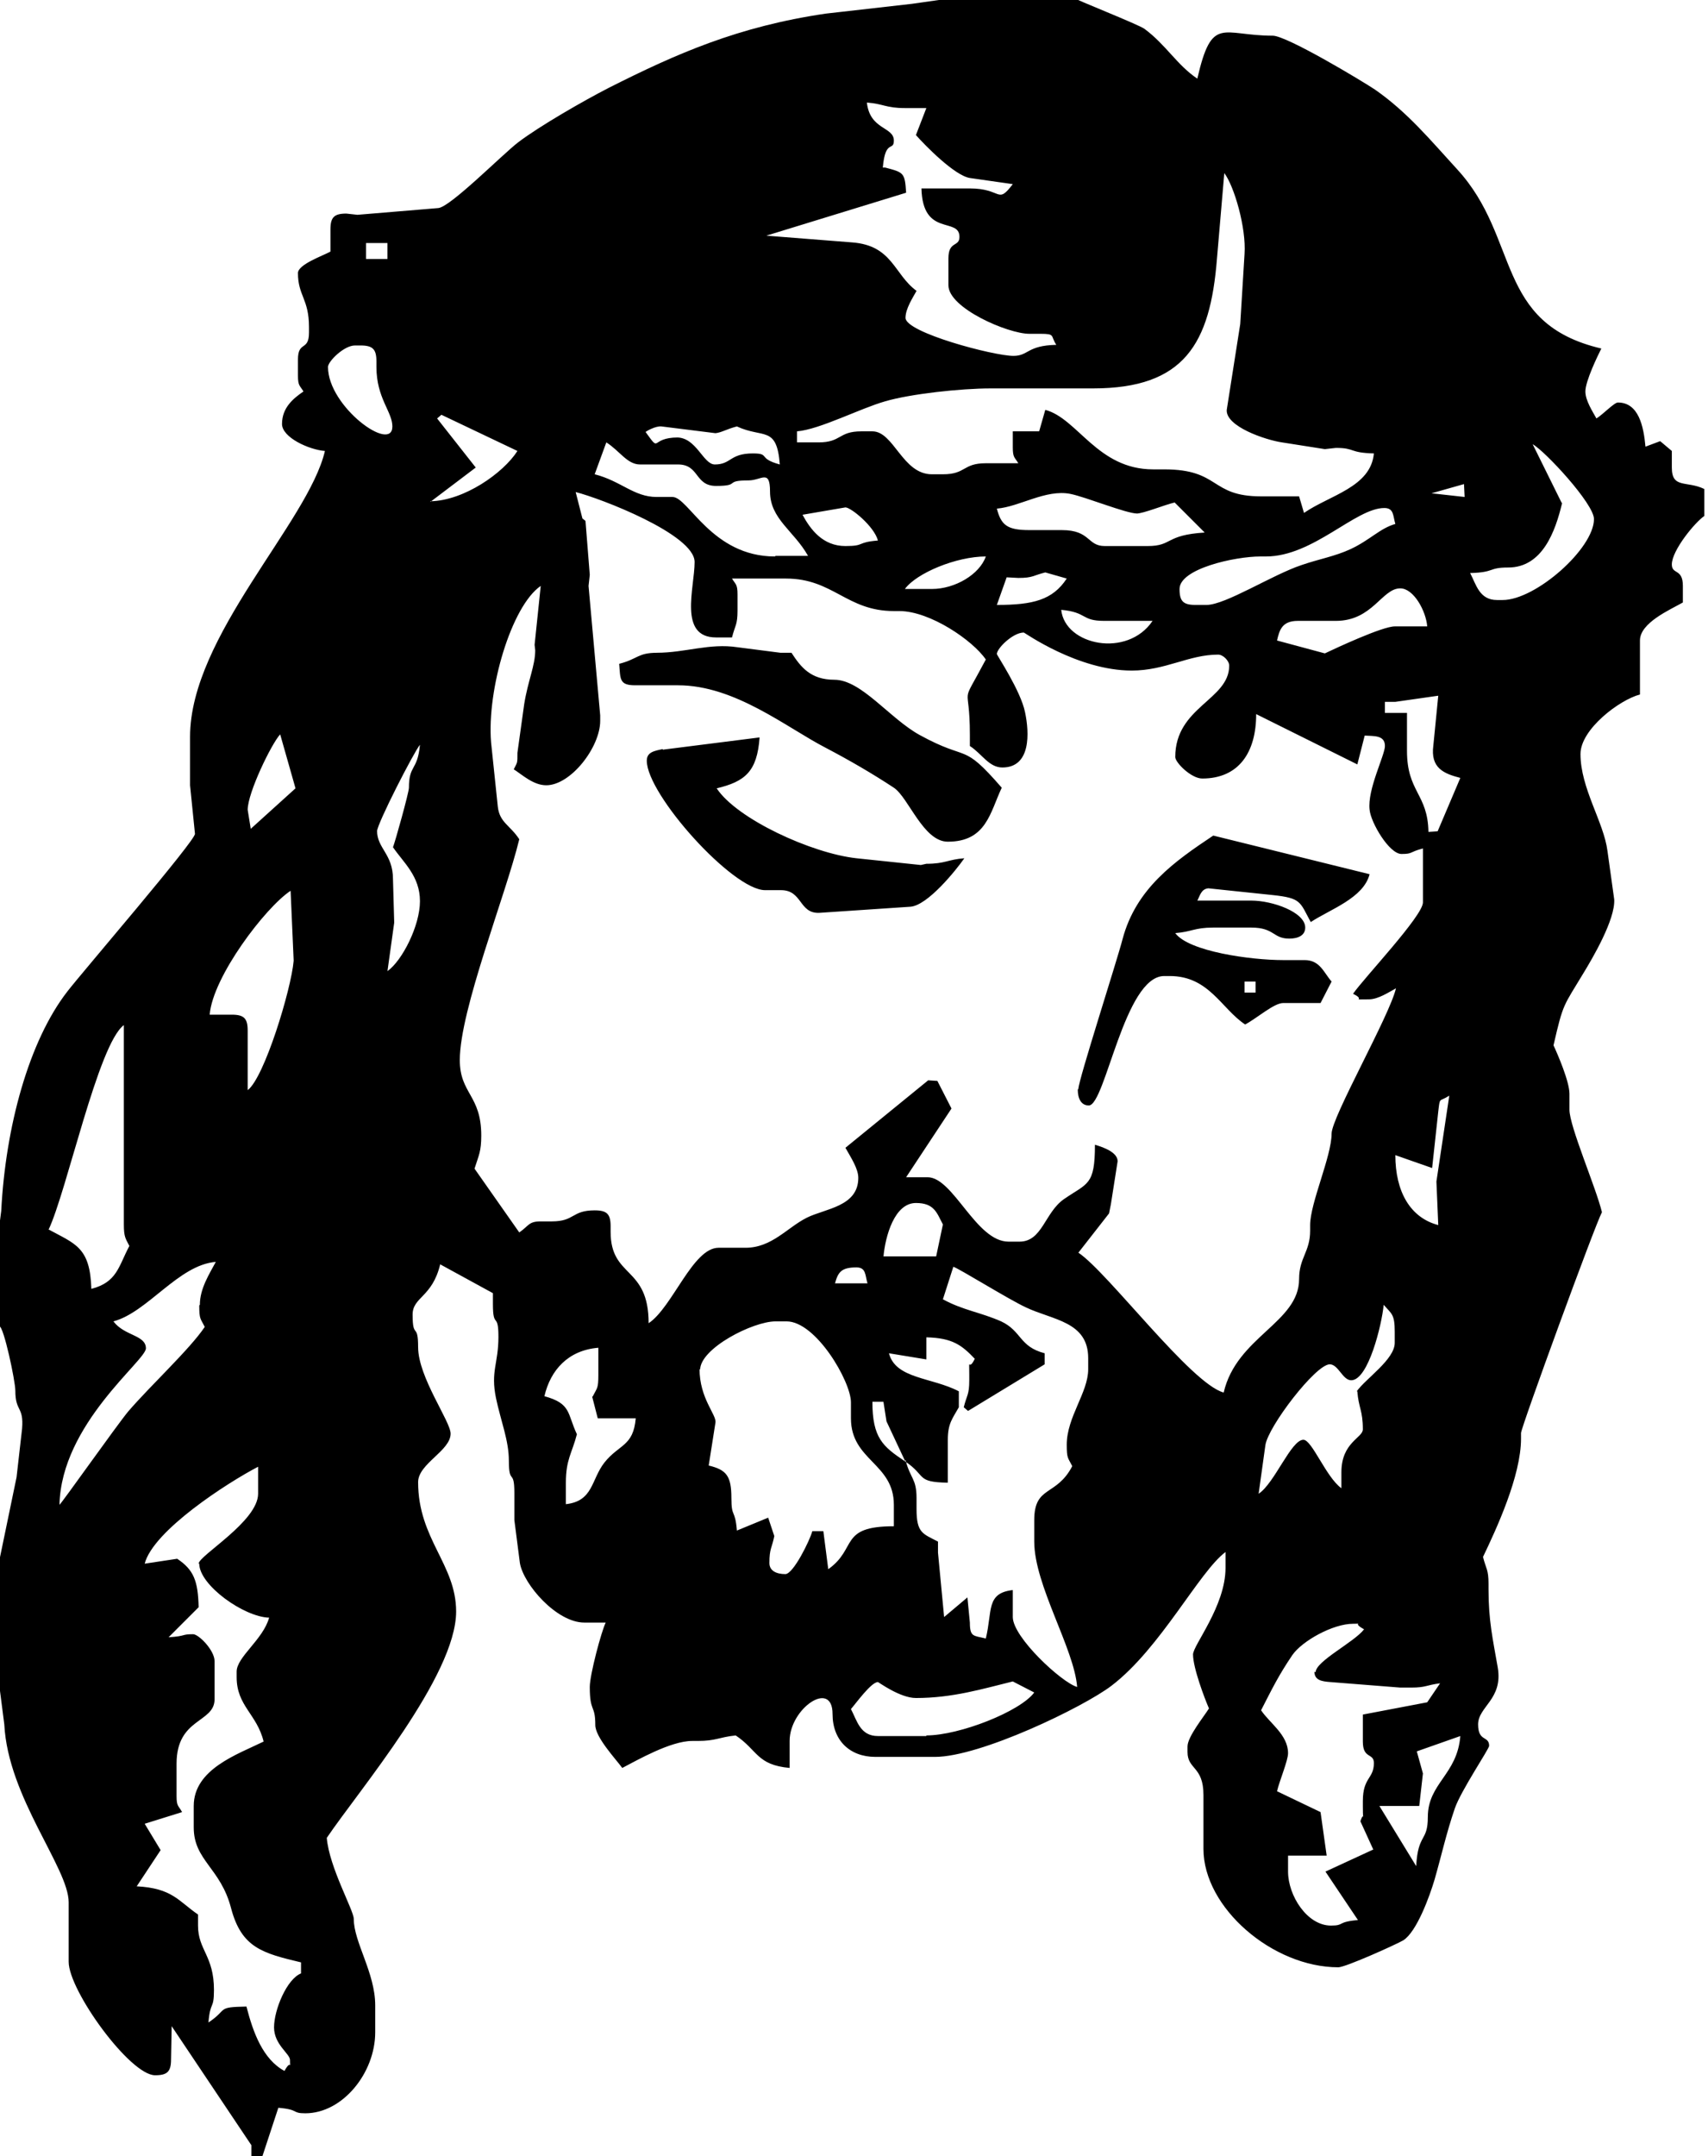 <?xml version="1.0" encoding="UTF-8"?>
<!DOCTYPE svg PUBLIC "-//W3C//DTD SVG 1.1//EN" "http://www.w3.org/Graphics/SVG/1.1/DTD/svg11.dtd">
<!-- Creator: CorelDRAW -->
<svg xmlns="http://www.w3.org/2000/svg" xml:space="preserve" width="15.852mm" height="20.002mm" version="1.1" style="shape-rendering:geometricPrecision; text-rendering:geometricPrecision; image-rendering:optimizeQuality; fill-rule:evenodd; clip-rule:evenodd"
viewBox="0 0 27.86 35.15"
 xmlns:xlink="http://www.w3.org/1999/xlink"
 xmlns:xodm="http://www.corel.com/coreldraw/odm/2003">
 <defs>
  <style type="text/css">
   <![CDATA[
    .fil0 {fill:black}
   ]]>
  </style>
 </defs>
 <g id="Camada_x0020_1">
  <path class="fil0" d="M23.29 29.62c0,0.41 -0.16,0.26 -0.19,0.8l-0.6 -0.98 0.65 0 0.06 -0.53 -0.1 -0.36 0.71 -0.25c-0.05,0.63 -0.53,0.77 -0.53,1.32zm-2.99 -13.62l0.18 0 0 0.18 -0.18 0 0 -0.18zm-2.72 1.76c0,0.14 0.05,0.26 0.18,0.26 0.27,0 0.58,-2.11 1.23,-2.11l0.09 0c0.64,0 0.84,0.53 1.23,0.79 0.19,-0.1 0.47,-0.35 0.62,-0.35l0.44 0 0.17 -0 0.18 -0.35c-0.13,-0.15 -0.19,-0.35 -0.44,-0.35l-0.35 0c-0.53,0 -1.54,-0.14 -1.76,-0.44 0.27,-0.02 0.31,-0.09 0.62,-0.09l0.62 0c0.38,0 0.35,0.18 0.62,0.18 0.14,0 0.26,-0.05 0.26,-0.18 0,-0.25 -0.53,-0.44 -0.88,-0.44l-0.88 0c0.04,-0.07 0.06,-0.19 0.18,-0.2l1.05 0.11c0.47,0.05 0.44,0.11 0.62,0.44 0.32,-0.21 0.86,-0.39 0.96,-0.78l-2.55 -0.63c-0.63,0.42 -1.26,0.86 -1.48,1.69 -0.09,0.35 -0.72,2.3 -0.72,2.44zm-6.77 -5.55c-0.14,0.03 -0.26,0.05 -0.26,0.19 0,0.55 1.4,2.11 1.93,2.11l0.26 0c0.35,0 0.29,0.38 0.62,0.37l1.49 -0.1c0.28,-0.02 0.74,-0.59 0.88,-0.79 -0.27,0.02 -0.31,0.09 -0.62,0.09l-0.09 0.02 -1.05 -0.11c-0.73,-0.08 -1.95,-0.64 -2.28,-1.14 0.46,-0.11 0.66,-0.27 0.7,-0.83l-1.58 0.2zm-0.09 -1.57c-0.32,0 -0.31,0.1 -0.62,0.18 0.02,0.25 -0,0.35 0.26,0.35l0.7 0c0.93,0 1.77,0.69 2.41,1.02 0.4,0.21 0.76,0.42 1.11,0.65 0.24,0.16 0.48,0.88 0.88,0.88 0.63,0 0.69,-0.48 0.88,-0.88 -0.66,-0.76 -0.52,-0.41 -1.34,-0.86 -0.49,-0.27 -0.95,-0.9 -1.39,-0.9 -0.39,0 -0.55,-0.21 -0.7,-0.44l-0.18 0 -0.7 -0.09c-0.46,-0.07 -0.85,0.09 -1.32,0.09zm4.39 17.66l-0.79 0c-0.29,0 -0.34,-0.25 -0.44,-0.44 0.08,-0.09 0.33,-0.44 0.44,-0.44 0.01,0 0.36,0.26 0.62,0.26 0.6,0 1.09,-0.15 1.58,-0.27l0.35 0.18c-0.23,0.31 -1.22,0.7 -1.76,0.7zm6.33 -1.05c0,0.14 0.12,0.16 0.26,0.17l1.14 0.09 0.18 0c0.24,0 0.24,-0.04 0.47,-0.07l-0.21 0.31 -1.05 0.2 0 0.44c0,0.29 0.18,0.18 0.18,0.35 0,0.26 -0.18,0.23 -0.18,0.62l0 0.09c0,0.34 0.03,0.03 -0.04,0.24l0.21 0.46 -0.78 0.36 0.53 0.79c-0.35,0.03 -0.21,0.09 -0.44,0.09 -0.39,0 -0.7,-0.49 -0.7,-0.88l0 -0.26 0.63 -0 -0.1 -0.71 -0.71 -0.34c0.04,-0.17 0.18,-0.5 0.18,-0.62 0,-0.3 -0.3,-0.49 -0.44,-0.7 0.18,-0.35 0.28,-0.56 0.51,-0.9 0.16,-0.23 0.66,-0.51 0.99,-0.51 0.2,0 -0.04,-0.03 0.18,0.09 -0.16,0.21 -0.79,0.52 -0.79,0.7zm-18.19 -1.76c0,0.35 0.73,0.87 1.14,0.88 -0.1,0.36 -0.53,0.64 -0.53,0.88l0 0.09c0,0.47 0.33,0.6 0.44,1.05 -0.43,0.21 -1.14,0.45 -1.14,1.05l0 0.35c0,0.54 0.44,0.66 0.61,1.32 0.17,0.64 0.51,0.73 1.14,0.88l0 0.18c-0.23,0.09 -0.44,0.59 -0.44,0.88 0,0.28 0.26,0.43 0.26,0.53 0,0.2 0.03,-0.04 -0.09,0.18 -0.35,-0.19 -0.51,-0.62 -0.62,-1.05 -0.5,0.01 -0.29,0.04 -0.62,0.26 0.03,-0.36 0.09,-0.2 0.09,-0.53 0,-0.56 -0.26,-0.65 -0.26,-1.05l0 -0.18c-0.32,-0.22 -0.42,-0.43 -1,-0.46l0.39 -0.59 -0.26 -0.43 0.61 -0.19c-0.06,-0.11 -0.09,-0.09 -0.09,-0.26l0 -0.53c0,-0.75 0.62,-0.66 0.62,-1.05l0 -0.62c0,-0.18 -0.26,-0.44 -0.35,-0.44 -0.2,0 -0.1,0.03 -0.4,0.05l0.49 -0.49c-0.01,-0.43 -0.08,-0.61 -0.35,-0.79l-0.53 0.08c0.14,-0.54 1.35,-1.32 1.85,-1.58l0 0.44c0,0.45 -0.97,1.01 -0.97,1.14zm11.51 -1.67c-0.36,-0.24 -0.53,-0.38 -0.53,-0.97l0.18 0 0.05 0.32 0.3 0.64zm-3.34 -1.49c0,-0.35 0.86,-0.79 1.23,-0.79l0.18 0c0.48,0 1.05,0.98 1.05,1.32l0 0.26c0,0.69 0.7,0.73 0.7,1.41l0 0.35c-0.9,0 -0.59,0.36 -1.07,0.7l-0.08 -0.62 -0.18 0c-0.04,0.15 -0.31,0.7 -0.44,0.7 -0.14,0 -0.26,-0.05 -0.26,-0.18 0,-0.24 0.04,-0.24 0.08,-0.44l-0.1 -0.3 -0.51 0.21c-0.03,-0.36 -0.09,-0.2 -0.09,-0.53 0,-0.36 -0.08,-0.46 -0.37,-0.53l0.11 -0.7c0.02,-0.13 -0.26,-0.39 -0.26,-0.88zm-1.76 0.44l0.09 0.35 0.62 0c-0.04,0.46 -0.27,0.42 -0.51,0.72 -0.22,0.28 -0.18,0.63 -0.63,0.68l0 -0.35c0,-0.38 0.1,-0.48 0.18,-0.79 -0.16,-0.34 -0.09,-0.5 -0.53,-0.62 0.1,-0.43 0.39,-0.75 0.88,-0.79l0 0.44c0,0.23 -0.02,0.21 -0.09,0.35zm12.48 -0.09c0.02,0.27 0.09,0.31 0.09,0.62 0,0.14 -0.35,0.21 -0.35,0.7l0 0.26c-0.25,-0.18 -0.48,-0.79 -0.62,-0.79 -0.2,0 -0.47,0.71 -0.73,0.88l0.11 -0.79c0.04,-0.3 0.82,-1.32 1.05,-1.32 0.14,0 0.21,0.26 0.35,0.26 0.28,0 0.5,-0.91 0.53,-1.23 0.13,0.15 0.18,0.15 0.18,0.44l0 0.18c0,0.27 -0.47,0.58 -0.62,0.79zm-7.38 1.14c0.36,0.24 0.17,0.34 0.7,0.35l0 -0.7c0,-0.27 0.08,-0.35 0.18,-0.53l0 -0.26c-0.44,-0.23 -1.03,-0.2 -1.14,-0.62l0.61 0.1 0 -0.36c0.43,0.01 0.58,0.13 0.79,0.35 -0.11,0.23 -0.09,-0.07 -0.09,0.26l0 0.09c0,0.24 -0.04,0.24 -0.09,0.44l0.07 0.06 1.25 -0.76 0 -0.18c-0.42,-0.11 -0.37,-0.36 -0.71,-0.52 -0.34,-0.15 -0.62,-0.18 -0.95,-0.36l0.17 -0.53c0.08,0.02 0.9,0.53 1.18,0.66 0.44,0.21 1.02,0.23 1.02,0.83l0 0.18c0,0.38 -0.35,0.78 -0.35,1.23 0,0.23 0.02,0.21 0.09,0.35 -0.26,0.5 -0.62,0.31 -0.62,0.88l0 0.35c0,0.71 0.65,1.74 0.7,2.37 -0.25,-0.07 -1.05,-0.81 -1.05,-1.14l0 -0.44c-0.44,0.05 -0.33,0.34 -0.44,0.79 -0.2,-0.05 -0.26,-0.02 -0.26,-0.26l-0.04 -0.41 -0.38 0.32 -0.1 -1.05 0 -0.18c-0.25,-0.13 -0.35,-0.14 -0.35,-0.53l0 -0.18c0,-0.32 -0.1,-0.31 -0.18,-0.62zm-0.79 -3.16c0.16,0 0.14,0.13 0.18,0.26l-0.53 0c0.05,-0.18 0.1,-0.26 0.35,-0.26zm-10.72 0.62c0,0.23 0.02,0.21 0.09,0.35 -0.25,0.37 -0.88,0.95 -1.25,1.38 -0.19,0.23 -1.08,1.49 -1.12,1.52 0.03,-1.32 1.41,-2.35 1.41,-2.55 0,-0.22 -0.35,-0.2 -0.53,-0.44 0.56,-0.15 1.06,-0.92 1.67,-0.97 -0.1,0.19 -0.26,0.43 -0.26,0.7zm11.16 -0.79c0.03,-0.34 0.18,-0.88 0.53,-0.88 0.3,0 0.34,0.16 0.44,0.35l-0.11 0.52 -0.86 0zm-13.62 -0.44c0.3,-0.63 0.81,-3.03 1.23,-3.34l0 3.25c0,0.21 0.03,0.23 0.09,0.35 -0.18,0.34 -0.2,0.59 -0.62,0.7 -0.02,-0.68 -0.26,-0.73 -0.7,-0.97zm22.67 -1.93c0.03,-0.25 0.01,-0.15 0.18,-0.26l-0.21 1.4 0.03 0.71c-0.46,-0.12 -0.7,-0.55 -0.7,-1.14l0.6 0.21 0.1 -0.92zm-20.04 -1.58c0.05,-0.62 0.91,-1.75 1.32,-2.02l0.05 1.14c-0.04,0.47 -0.48,1.91 -0.75,2.11l0 -0.97c0,-0.2 -0.06,-0.26 -0.26,-0.26l-0.35 0zm0.62 -3.34c0,-0.28 0.39,-1.08 0.53,-1.23l0.25 0.88 -0.73 0.66 -0.05 -0.31zm2.11 0.35c0,-0.12 0.6,-1.29 0.7,-1.41 -0.04,0.43 -0.18,0.32 -0.18,0.7 0,0.08 -0.23,0.9 -0.26,0.97 0.17,0.25 0.44,0.47 0.44,0.88 0,0.4 -0.29,0.97 -0.53,1.14l0.11 -0.79 -0.02 -0.71c0,-0.41 -0.26,-0.5 -0.26,-0.79zm16.61 -2.11l0.7 -0.1 -0.08 0.81c-0.05,0.37 0.17,0.46 0.44,0.53l-0.37 0.87 -0.15 0.01c-0.01,-0.62 -0.35,-0.65 -0.35,-1.32l0 -0.62 -0.18 0 -0.18 0 0 -0.18 0.18 0zm-0.97 -1.32c0.6,0 0.75,-0.53 1.05,-0.53 0.22,0 0.42,0.37 0.44,0.62l-0.53 0c-0.2,0 -0.95,0.35 -1.14,0.44l-0.78 -0.21c0.04,-0.17 0.08,-0.32 0.34,-0.32l0.62 0zm-3.69 0l0.7 0c-0.41,0.61 -1.43,0.4 -1.49,-0.18 0.43,0.04 0.32,0.18 0.7,0.18l0.09 0zm-1.49 -0.7c0.24,0 0.24,-0.04 0.44,-0.09l0.35 0.1c-0.23,0.35 -0.55,0.43 -1.14,0.43l0.16 -0.45 0.19 0.01zm-1.85 0.18c0.19,-0.26 0.84,-0.53 1.32,-0.53 -0.1,0.29 -0.5,0.53 -0.88,0.53l-0.44 0zm5.89 -0.53c0.77,0 1.46,-0.79 1.93,-0.79 0.16,0 0.14,0.13 0.18,0.26 -0.25,0.07 -0.41,0.26 -0.73,0.41 -0.26,0.12 -0.51,0.16 -0.8,0.26 -0.48,0.16 -1.24,0.65 -1.55,0.65l-0.18 0c-0.2,0 -0.26,-0.06 -0.26,-0.26 0,-0.33 0.9,-0.53 1.32,-0.53l0.09 0zm-2.11 -0.7c0.11,0 0.45,-0.14 0.62,-0.18l0.49 0.49c-0.65,0.04 -0.52,0.22 -0.93,0.22l-0.7 0c-0.29,0 -0.23,-0.26 -0.7,-0.26l-0.53 0c-0.36,0 -0.46,-0.08 -0.53,-0.35 0.37,-0.03 0.8,-0.32 1.2,-0.24 0.25,0.05 0.91,0.32 1.09,0.32zm-4.22 0.44c-0.36,0.03 -0.2,0.09 -0.53,0.09 -0.37,0 -0.57,-0.27 -0.7,-0.51l0.7 -0.12c0.09,-0 0.47,0.31 0.53,0.54zm-4.82 -0.36l-0.11 -0.43c0.4,0.1 1.94,0.69 1.94,1.14 0,0.42 -0.27,1.23 0.35,1.23l0.26 0c0.05,-0.2 0.09,-0.2 0.09,-0.44l0 -0.26c0,-0.17 -0.03,-0.16 -0.09,-0.26l0.88 0c0.77,0 0.99,0.53 1.76,0.53l0.09 0c0.5,0 1.2,0.48 1.41,0.79 -0.44,0.83 -0.26,0.32 -0.26,1.23l0 0.18c0.2,0.13 0.31,0.35 0.53,0.35 0.47,0 0.44,-0.57 0.37,-0.9 -0.07,-0.35 -0.46,-0.93 -0.46,-0.95 0,-0.09 0.26,-0.35 0.44,-0.35 0.01,0 0.88,0.62 1.76,0.62 0.55,0 0.93,-0.26 1.41,-0.26 0.08,0 0.18,0.1 0.18,0.18 0,0.56 -0.88,0.67 -0.88,1.49 0,0.09 0.26,0.35 0.44,0.35 0.6,0 0.88,-0.43 0.88,-1.05l1.65 0.82 0.12 -0.47c0.15,0.01 0.33,-0.01 0.33,0.17 0,0.15 -0.29,0.71 -0.25,1.04 0.02,0.21 0.32,0.72 0.52,0.72 0.19,0 0.12,-0.03 0.35,-0.09l0 0.88c0,0.22 -0.97,1.24 -1.14,1.49 0.23,0.11 -0.07,0.09 0.26,0.09 0.15,0 0.33,-0.12 0.44,-0.18 -0.1,0.44 -1.05,2.1 -1.05,2.37 0,0.37 -0.35,1.13 -0.35,1.49l0 0.09c0,0.35 -0.18,0.44 -0.18,0.79 0,0.71 -1.02,0.94 -1.23,1.85 -0.53,-0.14 -1.89,-1.96 -2.37,-2.28l0.5 -0.64 0.03 -0.15 0.11 -0.7c0,-0.15 -0.24,-0.23 -0.37,-0.27 0,0.67 -0.12,0.62 -0.51,0.89 -0.31,0.22 -0.35,0.69 -0.72,0.69l-0.18 0c-0.53,0 -0.9,-1.05 -1.32,-1.05l-0.35 0 0.74 -1.12 -0.23 -0.45 -0.15 -0.01 -1.35 1.1c0.09,0.16 0.21,0.34 0.21,0.49 0,0.47 -0.54,0.5 -0.84,0.65 -0.32,0.16 -0.57,0.49 -1,0.49l-0.44 0c-0.42,0 -0.75,0.97 -1.14,1.23 0,-0.94 -0.62,-0.73 -0.62,-1.49l0 -0.09c0,-0.2 -0.06,-0.26 -0.26,-0.26 -0.38,0 -0.32,0.18 -0.7,0.18l-0.18 0c-0.2,0 -0.19,0.07 -0.35,0.18l-0.73 -1.04c0.07,-0.22 0.11,-0.28 0.11,-0.54 0,-0.66 -0.35,-0.68 -0.35,-1.23 0,-0.82 0.75,-2.69 0.97,-3.6 -0.15,-0.23 -0.32,-0.27 -0.35,-0.53l-0.11 -1.05c-0.07,-0.86 0.33,-2.22 0.81,-2.55l-0.1 0.96 0.01 0.09c0,0.25 -0.12,0.5 -0.18,0.88l-0.11 0.79c-0,0.18 0,0.15 -0.06,0.27 0.14,0.09 0.32,0.26 0.53,0.26 0.4,0 0.88,-0.62 0.88,-1.05l0 -0.09 -0.19 -2.11 0.02 -0.18 -0.07 -0.88zm14.38 -0.56l0.01 0.21 -0.54 -0.06 0.53 -0.15zm-11.24 1.18c-1.03,0 -1.41,-0.97 -1.67,-0.97l-0.26 0c-0.37,0 -0.58,-0.26 -1.01,-0.37l0.19 -0.52c0.22,0.14 0.34,0.36 0.55,0.36l0.62 0c0.35,0 0.27,0.35 0.62,0.35 0.41,0 0.12,-0.09 0.53,-0.09 0.21,0 0.35,-0.19 0.35,0.18 0,0.45 0.39,0.64 0.62,1.05l-0.53 0zm12.83 -0.88l-0.47 -0.95c0.2,0.11 1,0.97 1,1.22 0,0.48 -0.95,1.32 -1.49,1.32l-0.09 0c-0.29,0 -0.34,-0.25 -0.44,-0.44 0.41,-0.01 0.29,-0.09 0.62,-0.09 0.56,0 0.77,-0.59 0.88,-1.05zm-14.41 -1.06c-0.47,0 -0.27,0.27 -0.53,-0.09 0.01,-0.01 0.16,-0.1 0.26,-0.09l0.88 0.11c0.1,-0.01 0.19,-0.07 0.35,-0.11 0.43,0.2 0.65,-0.02 0.7,0.62 -0.37,-0.1 -0.15,-0.18 -0.44,-0.18 -0.38,0 -0.35,0.18 -0.62,0.18 -0.19,0 -0.3,-0.44 -0.62,-0.44zm-4.04 1.05l0.74 -0.56 -0.63 -0.8 0.07 -0.06 1.24 0.59c-0.23,0.36 -0.87,0.81 -1.42,0.82zm-1.14 -2.55c0.2,0 0.26,0.06 0.26,0.26l0 0.09c0,0.51 0.26,0.73 0.26,0.97 0,0.44 -1.05,-0.32 -1.05,-0.97 0,-0.09 0.26,-0.35 0.44,-0.35l0.09 0zm14.09 -2.81c0.16,0.21 0.36,0.89 0.33,1.32l-0.07 1.14 -0.22 1.4c-0.02,0.27 0.63,0.49 0.9,0.53l0.7 0.11 0.18 -0.02c0.32,0 0.21,0.08 0.62,0.09 -0.05,0.55 -0.72,0.68 -1.14,0.97l-0.08 -0.27 -0.18 0 -0.44 0c-0.84,0 -0.66,-0.44 -1.58,-0.44l-0.18 0c-0.91,0 -1.23,-0.83 -1.76,-0.97l-0.1 0.35 -0.43 0 0 0.26c0,0.17 0.03,0.16 0.09,0.26l-0.53 0c-0.38,0 -0.32,0.18 -0.7,0.18l-0.18 0c-0.48,0 -0.62,-0.7 -0.97,-0.7l-0.18 0c-0.38,0 -0.32,0.18 -0.7,0.18l-0.35 0 0 -0.18c0.37,-0.03 1.02,-0.37 1.44,-0.49 0.41,-0.12 1.23,-0.21 1.72,-0.21l1.67 0c1.49,0 1.91,-0.73 2.02,-2.11l0.12 -1.4zm-13.65 1.4l-0.35 0 0 -0.26 0.35 0 0 0.26zm8.08 -1.49c0.04,-0.47 0.18,-0.26 0.18,-0.44 0,-0.23 -0.39,-0.17 -0.44,-0.62 0.27,0.02 0.31,0.09 0.62,0.09l0.35 0 -0.17 0.44c0.15,0.17 0.63,0.66 0.88,0.7l0.7 0.1c-0.26,0.34 -0.17,0.07 -0.7,0.07l-0.79 0c0.02,0.8 0.62,0.46 0.62,0.79 0,0.17 -0.18,0.06 -0.18,0.35l0 0.44c0,0.37 0.97,0.79 1.32,0.79l0.18 0c0.25,0 0.16,0.03 0.26,0.18 -0.48,0.01 -0.45,0.18 -0.7,0.18 -0.32,0 -1.76,-0.38 -1.76,-0.62 0,-0.15 0.12,-0.33 0.18,-0.44 -0.37,-0.27 -0.39,-0.74 -1.05,-0.79l-1.4 -0.11 2.28 -0.7c-0.02,-0.33 -0.04,-0.33 -0.34,-0.41zm-14.41 17.75l0 1.14c0.07,0 0.26,0.89 0.26,1.05 0,0.35 0.14,0.25 0.11,0.62l-0.09 0.79 -0.29 1.4 0 1.93 0.09 0.7c0.06,1.19 1.05,2.34 1.05,2.9l0 0.97c0,0.47 1,1.85 1.41,1.85 0.2,0 0.26,-0.06 0.26,-0.26l0.01 -0.54 1.3 1.94 0 0.18 0.18 0 0.26 -0.79c0.35,0.03 0.21,0.09 0.44,0.09 0.61,0 1.14,-0.66 1.14,-1.32l0 -0.44c0,-0.53 -0.35,-1.03 -0.35,-1.41 0,-0.14 -0.4,-0.84 -0.44,-1.32 0.52,-0.77 2.11,-2.64 2.11,-3.69 0,-0.77 -0.62,-1.18 -0.62,-2.11 0,-0.3 0.53,-0.51 0.53,-0.79 0,-0.2 -0.53,-0.92 -0.53,-1.41 0,-0.41 -0.09,-0.12 -0.09,-0.53 0,-0.29 0.32,-0.28 0.45,-0.82l0.86 0.47 0 0.18c0,0.41 0.09,0.12 0.09,0.53 0,0.44 -0.13,0.56 -0.04,1 0.08,0.38 0.21,0.69 0.21,1.02 0,0.41 0.09,0.12 0.09,0.53l-0 0.44 0.09 0.7c0.06,0.35 0.6,0.97 1.05,0.97l0.35 0c-0.07,0.14 -0.26,0.85 -0.26,1.05 0,0.42 0.09,0.28 0.09,0.62 0,0.2 0.33,0.55 0.44,0.7 0.25,-0.13 0.79,-0.44 1.14,-0.44l0.09 0c0.3,0 0.34,-0.06 0.62,-0.09 0.36,0.24 0.34,0.48 0.88,0.53l0 -0.44c0,-0.53 0.7,-1.01 0.7,-0.44 0,0.43 0.28,0.7 0.7,0.7l0.97 0c0.74,0 2.42,-0.81 2.88,-1.16 0.8,-0.61 1.43,-1.86 1.86,-2.18l0 0.26c0,0.62 -0.53,1.26 -0.53,1.41 0,0.22 0.19,0.72 0.26,0.88 -0.08,0.13 -0.35,0.46 -0.35,0.62l0 0.09c0,0.29 0.26,0.23 0.26,0.7l0 0.88c0,0.96 1.13,1.93 2.2,1.93 0.12,0 0.96,-0.38 1.06,-0.44 0.22,-0.14 0.43,-0.72 0.51,-0.99 0.12,-0.42 0.19,-0.75 0.33,-1.16 0.1,-0.29 0.56,-0.97 0.56,-1.02 0,-0.17 -0.18,-0.06 -0.18,-0.35 0,-0.29 0.41,-0.41 0.32,-0.93 -0.08,-0.46 -0.15,-0.76 -0.15,-1.27l0 -0.09c0,-0.24 -0.04,-0.24 -0.09,-0.44 0.22,-0.46 0.62,-1.32 0.62,-1.93l0 -0.09c0,-0.09 1.21,-3.4 1.32,-3.6 -0.1,-0.41 -0.53,-1.4 -0.53,-1.67l0 -0.26c0,-0.2 -0.19,-0.64 -0.26,-0.79 0.16,-0.7 0.16,-0.63 0.49,-1.18 0.14,-0.23 0.52,-0.87 0.5,-1.2l-0.11 -0.79c-0.06,-0.47 -0.44,-1.02 -0.44,-1.58 0,-0.4 0.63,-0.88 0.97,-0.97l0 -0.88c0,-0.29 0.49,-0.5 0.7,-0.62l0 -0.18 0 -0.09c0,-0.29 -0.18,-0.18 -0.18,-0.35 0,-0.23 0.38,-0.69 0.53,-0.79l0 -0.44c-0.29,-0.14 -0.53,0 -0.53,-0.35l0 -0.09 0 -0.18 -0.19 -0.16 -0.24 0.09c-0.03,-0.33 -0.11,-0.72 -0.45,-0.72 -0.06,0 -0.25,0.2 -0.35,0.26 -0.06,-0.11 -0.18,-0.29 -0.18,-0.44 0,-0.17 0.2,-0.58 0.26,-0.7 -1.75,-0.41 -1.32,-1.8 -2.35,-2.92 -0.44,-0.48 -0.81,-0.93 -1.34,-1.3 -0.21,-0.14 -1.44,-0.88 -1.67,-0.88 -0.83,0 -0.99,-0.34 -1.23,0.7 -0.33,-0.22 -0.51,-0.55 -0.86,-0.81 -0.09,-0.07 -1.16,-0.49 -1.16,-0.51l-1.93 0 -0.7 0.1 -1.41 0.16c-1.43,0.21 -2.43,0.65 -3.54,1.21 -0.41,0.21 -1.14,0.63 -1.48,0.89 -0.26,0.2 -1.1,1.05 -1.3,1.07l-1.32 0.11 -0.18 -0.02c-0.2,0 -0.26,0.06 -0.26,0.26l0 0.18 0 0.18c-0.13,0.07 -0.53,0.21 -0.53,0.35 0,0.37 0.18,0.42 0.18,0.88l0 0.09c0,0.31 -0.18,0.13 -0.18,0.44l0 0.26c0,0.17 0.03,0.16 0.09,0.26 -0.16,0.11 -0.35,0.26 -0.35,0.53 0,0.22 0.44,0.42 0.7,0.44 -0.27,1.16 -2.2,3.02 -2.2,4.66l0 0.79 0.08 0.79c0.02,0.1 -1.85,2.27 -2.08,2.57 -0.63,0.81 -1.01,2.21 -1.08,3.58l-0.09 0.7z"/>
 </g>
</svg>
